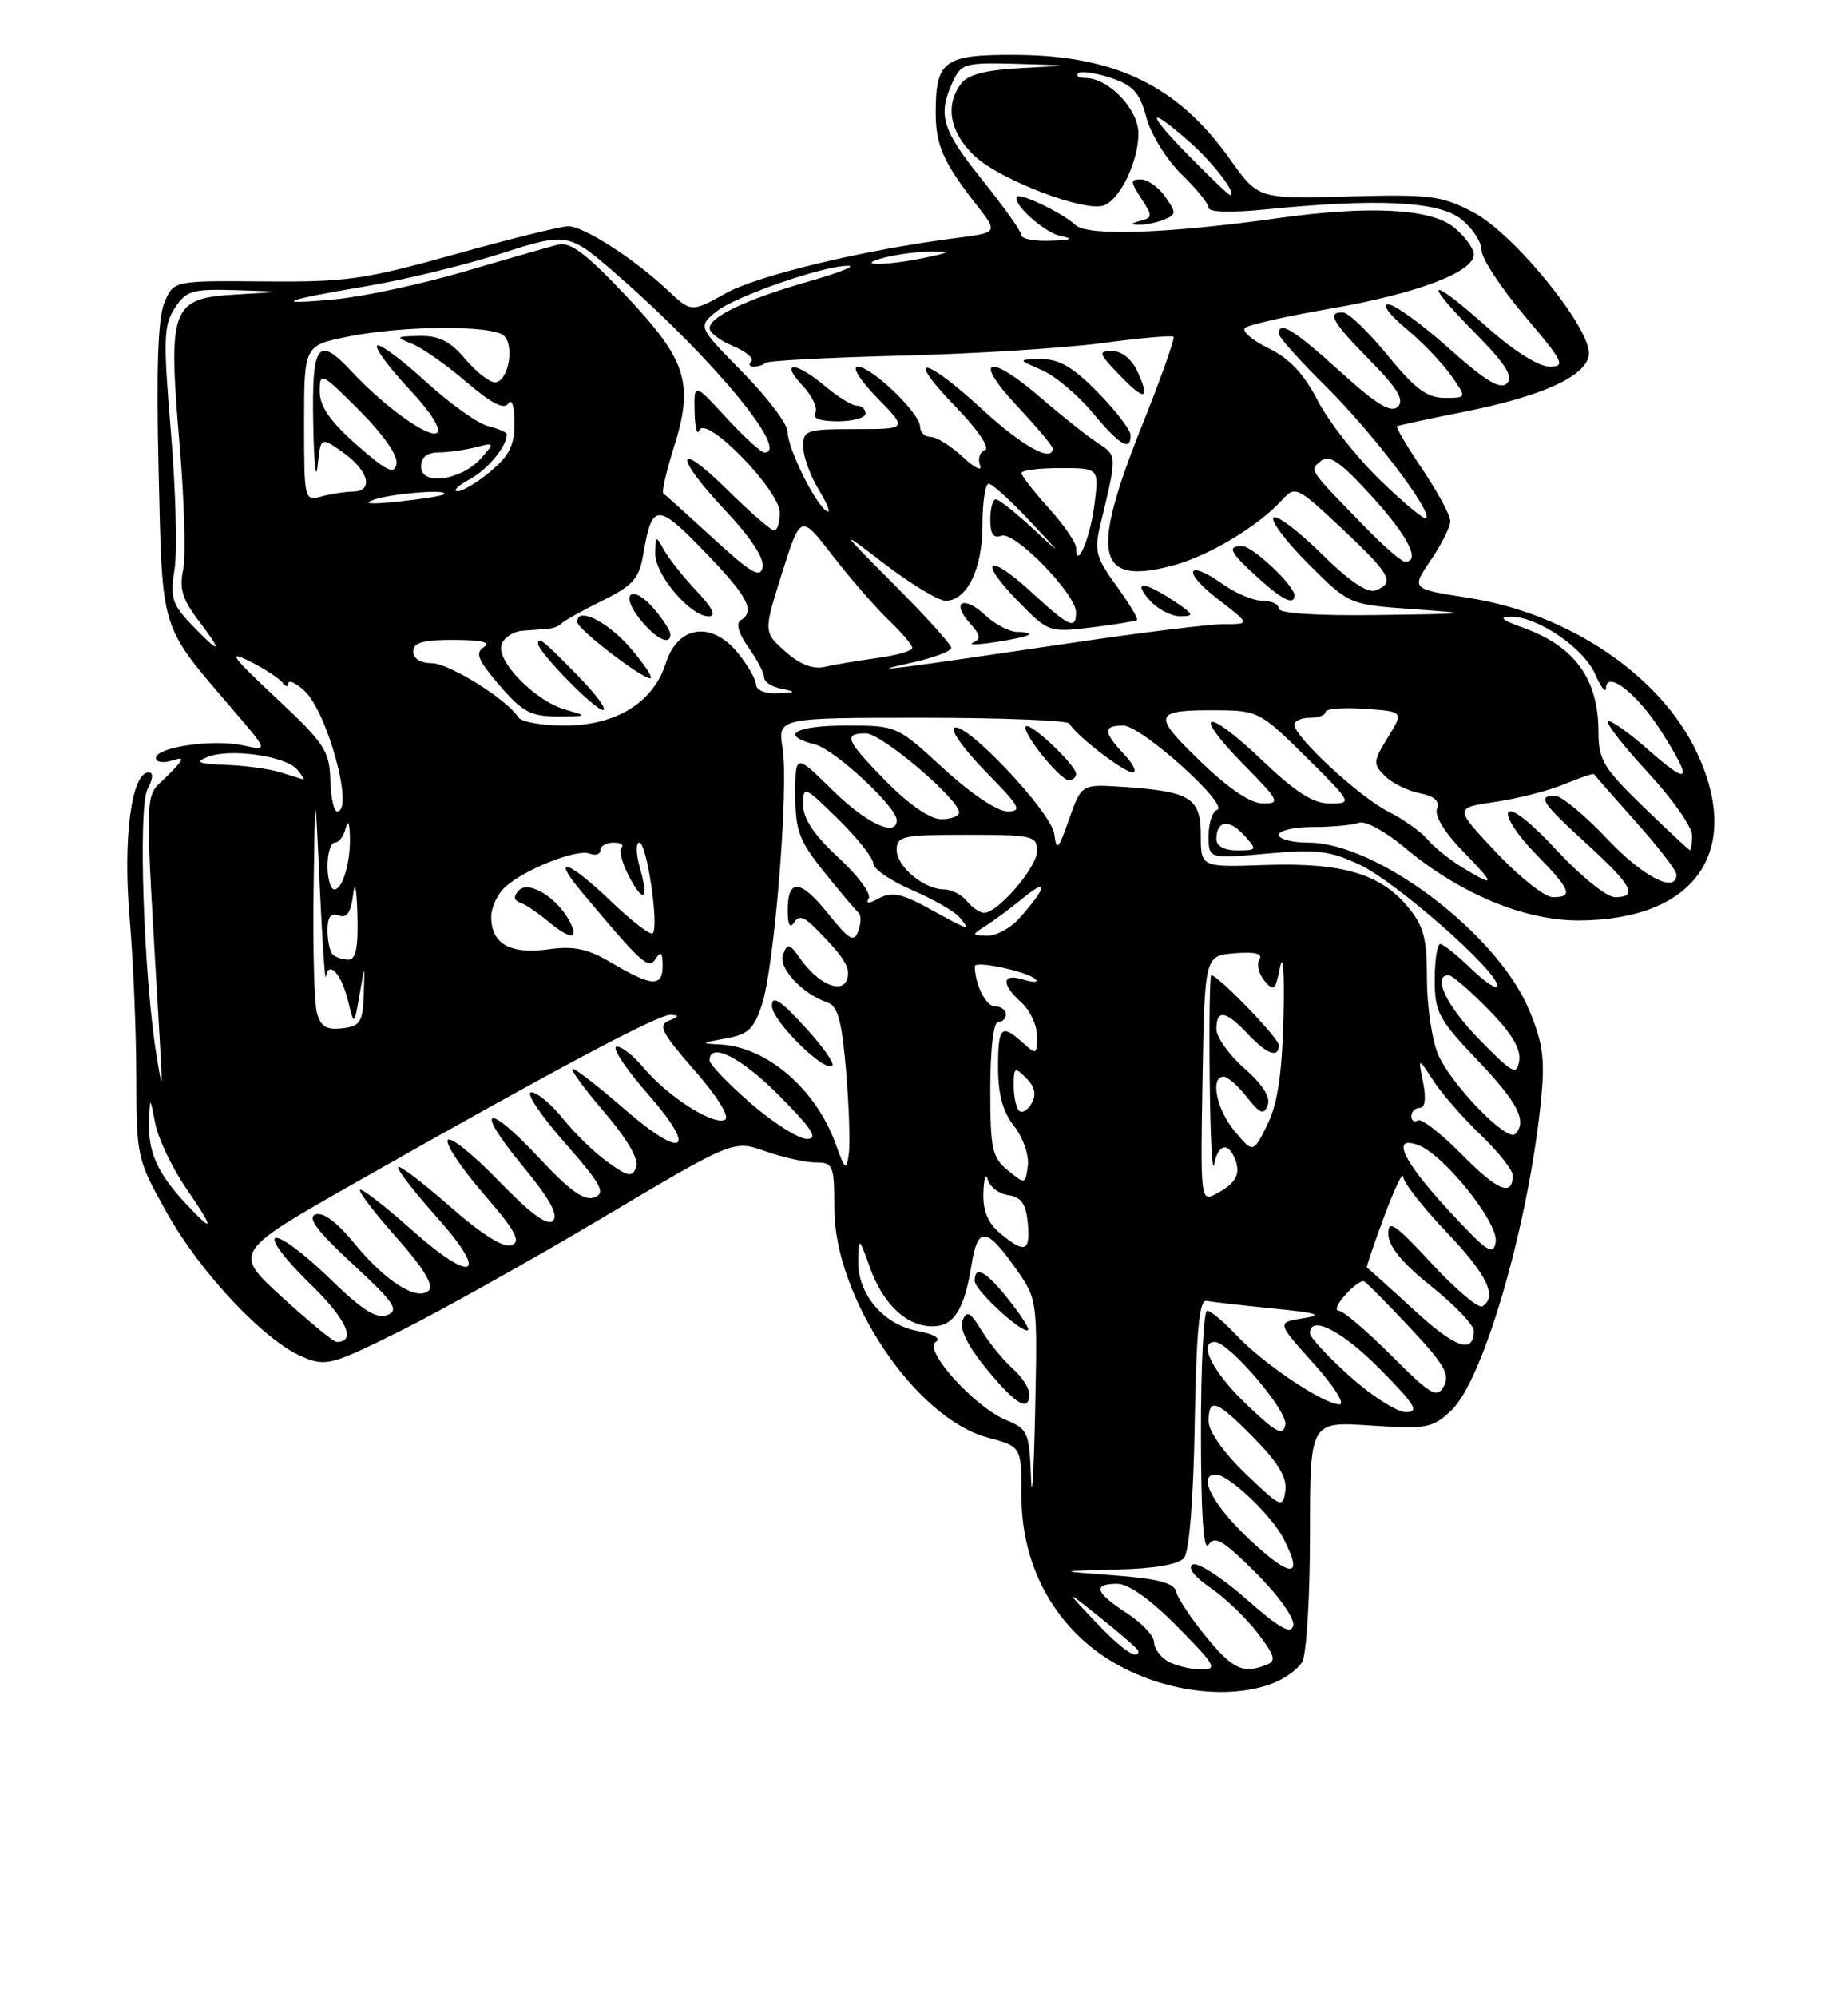 <?xml version="1.0" encoding="UTF-8" standalone="no"?>
<!DOCTYPE svg PUBLIC "-//W3C//DTD SVG 1.1//EN" "http://www.w3.org/Graphics/SVG/1.1/DTD/svg11.dtd" >
<svg xmlns="http://www.w3.org/2000/svg" xmlns:xlink="http://www.w3.org/1999/xlink" version="1.1" viewBox="0 0 237 256">
 <g >
 <path fill="currentColor"
d=" M 162.87 215.89 C 164.62 215.29 166.48 213.97 167.02 212.96 C 167.56 211.95 168.00 204.62 168.00 196.66 C 168.00 182.19 168.00 182.19 175.75 182.71 C 182.95 183.19 183.69 183.06 186.11 180.79 C 190.31 176.87 196.20 156.35 197.68 140.47 C 198.14 135.59 197.82 133.46 196.00 129.21 C 191.82 119.51 176.53 108.00 167.80 108.00 C 165.71 108.00 164.00 107.55 164.00 107.00 C 164.00 106.45 165.99 106.00 168.42 106.00 C 170.85 106.00 173.48 105.75 174.27 105.45 C 175.06 105.15 177.65 106.55 180.10 108.60 C 187.16 114.53 195.46 118.00 202.50 117.98 C 217.37 117.92 223.56 109.15 217.64 96.50 C 213.02 86.62 201.20 78.62 188.27 76.62 C 180.98 75.49 180.98 75.49 183.49 71.80 C 184.87 69.77 186.00 67.51 186.00 66.79 C 186.00 66.07 184.39 63.08 182.42 60.15 C 180.45 57.23 178.98 54.74 179.17 54.63 C 179.35 54.52 183.23 53.68 187.78 52.78 C 197.77 50.79 203.40 48.23 203.77 45.50 C 204.21 42.31 194.25 30.01 189.00 27.24 C 184.88 25.07 183.51 24.90 172.93 25.18 C 161.36 25.50 161.36 25.50 157.78 20.46 C 151.09 11.02 143.09 7.11 130.29 7.04 C 121.03 6.99 120.00 7.74 120.00 14.50 C 120.00 18.58 121.01 20.87 125.15 26.15 C 128.02 29.81 128.02 29.81 122.76 30.49 C 110.86 32.01 97.23 35.28 93.08 37.59 C 88.65 40.05 88.65 40.05 85.58 37.16 C 81.28 33.13 74.85 29.00 72.87 29.00 C 71.95 29.00 65.42 30.62 58.35 32.59 C 46.77 35.83 44.35 36.17 33.88 36.07 C 22.26 35.97 22.26 35.97 21.07 38.82 C 20.25 40.82 20.03 47.31 20.34 60.39 C 20.85 81.34 20.41 79.92 29.95 91.06 C 34.39 96.24 34.39 96.24 31.17 95.54 C 27.35 94.70 20.00 95.76 20.00 97.16 C 20.00 97.69 20.91 97.84 22.03 97.49 C 23.77 96.94 23.67 97.24 21.39 99.52 C 18.44 102.47 18.52 99.45 20.47 133.00 C 20.87 139.86 20.84 140.05 20.05 135.15 C 18.41 124.91 17.70 103.44 18.92 101.15 C 19.63 99.82 19.69 99.00 19.07 99.00 C 16.87 99.00 15.76 107.39 16.61 117.50 C 17.08 123.00 17.47 132.22 17.48 138.00 C 17.50 148.35 17.56 148.60 21.43 155.50 C 25.76 163.22 33.99 171.93 38.86 173.94 C 41.80 175.16 42.57 174.96 51.25 170.64 C 56.34 168.11 68.05 161.56 77.28 156.08 C 94.06 146.11 94.06 146.11 98.16 147.56 C 100.41 148.35 103.32 149.00 104.63 149.00 C 106.85 149.00 107.00 149.36 107.00 154.87 C 107.00 166.26 117.38 181.77 126.67 184.26 C 131.00 185.41 131.00 185.41 131.00 191.74 C 131.00 199.46 134.10 206.28 139.72 210.93 C 146.02 216.15 156.00 218.29 162.87 215.89 Z  M 149.75 212.92 C 148.79 212.36 148.00 211.25 148.00 210.46 C 148.00 209.67 146.43 208.00 144.51 206.76 C 140.45 204.13 140.08 203.00 143.28 203.00 C 144.73 203.00 147.57 205.02 151.00 208.50 C 155.96 213.52 156.22 214.00 153.97 213.97 C 152.61 213.95 150.71 213.48 149.75 212.92 Z  M 154.65 209.75 C 152.73 207.41 151.02 204.82 150.83 204.00 C 150.59 202.90 148.52 202.35 143.00 201.93 C 135.50 201.37 135.50 201.37 143.13 201.18 C 148.03 201.07 151.15 200.53 151.85 199.68 C 152.52 198.88 153.06 192.10 153.22 182.43 C 153.43 170.54 153.81 166.56 154.72 166.74 C 155.39 166.87 159.22 167.31 163.22 167.71 C 168.98 168.28 169.79 168.54 167.12 168.97 C 163.73 169.50 163.73 169.50 168.46 174.75 C 171.07 177.65 172.56 180.00 171.79 180.00 C 169.76 180.00 161.98 174.78 158.56 171.13 C 156.95 169.41 155.26 168.00 154.81 168.00 C 154.37 168.00 154.01 175.09 154.02 183.75 C 154.03 194.17 154.35 198.99 154.99 198.00 C 155.77 196.77 156.87 197.42 161.07 201.61 C 164.00 204.53 166.05 207.42 165.85 208.34 C 165.59 209.56 164.11 208.72 159.77 204.90 C 156.61 202.13 153.54 200.17 152.94 200.54 C 152.28 200.94 153.20 202.13 155.23 203.51 C 157.10 204.78 159.82 207.39 161.29 209.31 C 163.53 212.25 163.70 212.90 162.39 213.40 C 159.38 214.56 158.10 213.96 154.65 209.75 Z  M 140.45 207.83 C 136.50 203.66 136.50 203.66 141.25 207.45 C 143.86 209.53 146.00 211.41 146.00 211.62 C 146.00 212.90 143.89 211.46 140.45 207.83 Z  M 160.22 197.30 C 155.51 192.87 153.50 189.00 155.92 189.00 C 157.57 189.00 163.03 194.16 164.60 197.19 C 167.25 202.32 165.61 202.36 160.22 197.30 Z  M 132.22 189.37 C 132.01 183.59 131.83 183.17 129.01 182.00 C 124.98 180.34 118.37 173.01 119.99 172.01 C 120.73 171.55 119.81 171.00 117.64 170.59 C 113.28 169.77 109.97 165.85 110.07 161.62 C 110.14 158.51 110.14 158.51 111.58 162.50 C 113.26 167.18 116.27 170.00 119.58 170.00 C 122.32 170.00 123.68 167.87 124.60 162.09 C 125.39 157.15 126.51 157.25 130.28 162.60 C 133.05 166.53 133.06 166.58 132.75 181.02 C 132.58 188.98 132.34 192.74 132.22 189.37 Z  M 132.00 178.65 C 132.00 177.92 131.04 176.45 129.86 175.40 C 128.68 174.36 126.90 172.18 125.90 170.56 C 124.41 168.13 123.97 167.90 123.45 169.27 C 123.03 170.35 124.11 172.52 126.53 175.47 C 130.31 180.08 132.00 181.07 132.00 178.65 Z  M 129.35 166.57 C 126.42 162.90 125.00 162.12 125.00 164.18 C 125.00 165.37 131.21 171.08 131.85 170.47 C 132.04 170.29 130.91 168.53 129.35 166.57 Z  M 159.75 188.90 C 156.94 186.21 155.00 183.46 155.00 182.17 C 155.00 179.05 156.04 179.44 160.88 184.38 C 163.96 187.52 165.08 189.41 164.84 191.10 C 164.52 193.34 164.27 193.24 159.75 188.90 Z  M 159.74 179.89 C 155.52 175.84 153.60 172.00 155.79 172.00 C 157.61 172.00 165.17 180.86 164.84 182.60 C 164.55 184.12 163.67 183.65 159.74 179.89 Z  M 173.11 176.41 C 170.30 173.88 168.00 171.41 168.00 170.91 C 168.00 168.46 172.12 170.56 177.00 175.50 C 181.49 180.04 182.06 181.00 180.32 181.00 C 179.16 181.00 175.92 178.93 173.11 176.41 Z  M 178.43 173.73 C 175.28 170.58 172.24 168.00 171.69 168.00 C 171.14 168.00 171.51 167.09 172.52 165.98 C 173.53 164.86 174.61 164.07 174.93 164.23 C 175.25 164.38 177.91 167.06 180.84 170.19 C 185.20 174.84 185.99 176.20 185.17 177.67 C 184.27 179.27 183.53 178.83 178.43 173.73 Z  M 181.25 167.82 C 178.09 164.91 175.41 162.51 175.30 162.48 C 175.19 162.45 176.18 159.52 177.50 155.96 C 178.82 152.41 179.92 150.10 179.95 150.82 C 179.98 151.55 182.47 154.74 185.50 157.91 C 190.73 163.40 192.09 166.21 190.10 167.44 C 189.61 167.74 186.69 165.27 183.60 161.94 C 178.88 156.84 178.01 156.25 178.05 158.19 C 178.08 159.76 179.85 161.91 183.55 164.86 C 186.55 167.26 189.00 169.82 189.00 170.55 C 189.00 173.63 186.66 172.80 181.25 167.82 Z  M 36.17 166.25 C 29.88 160.50 29.88 160.50 45.69 151.52 C 71.23 137.03 84.40 130.02 86.00 130.08 C 87.15 130.13 87.10 130.30 85.79 130.82 C 84.35 131.39 84.86 132.39 89.06 137.18 C 91.95 140.48 93.61 143.13 93.00 143.50 C 91.61 144.36 85.69 140.61 82.54 136.86 C 81.14 135.20 79.56 133.99 79.03 134.17 C 78.50 134.35 80.31 137.06 83.05 140.18 C 89.57 147.60 87.71 148.78 80.02 142.10 C 76.79 139.29 73.84 137.00 73.46 137.00 C 73.07 137.00 74.88 139.49 77.48 142.52 C 80.44 145.99 81.97 148.62 81.60 149.59 C 81.09 150.93 80.58 150.84 77.98 148.98 C 76.31 147.80 73.72 145.29 72.22 143.41 C 70.73 141.54 68.88 140.00 68.13 140.00 C 67.37 140.00 69.28 142.88 72.37 146.40 C 77.12 151.80 77.72 152.90 76.24 153.47 C 74.96 153.97 73.12 152.67 69.22 148.50 C 62.31 141.10 60.72 141.81 67.04 149.46 C 70.45 153.58 71.65 155.75 70.93 156.46 C 70.22 157.18 68.05 155.59 63.95 151.35 C 60.67 147.96 57.74 145.61 57.42 146.12 C 57.11 146.64 59.18 149.74 62.02 153.02 C 66.12 157.75 66.86 159.12 65.61 159.60 C 64.58 159.99 61.78 158.22 57.52 154.48 C 53.93 151.33 51.02 149.15 51.04 149.63 C 51.07 150.11 53.30 152.97 56.00 155.99 C 62.82 163.60 60.75 164.71 52.85 157.68 C 49.40 154.61 46.39 152.28 46.17 152.50 C 45.94 152.72 48.06 155.49 50.88 158.65 C 54.22 162.41 55.66 164.74 55.02 165.38 C 53.55 166.85 49.48 164.29 45.44 159.36 C 43.20 156.63 41.40 155.29 40.45 155.66 C 39.38 156.07 40.71 157.84 45.24 162.02 C 50.57 166.96 51.23 167.93 49.67 168.55 C 48.28 169.10 46.46 167.94 42.17 163.76 C 39.05 160.72 35.97 158.43 35.33 158.67 C 34.68 158.92 36.62 161.50 39.69 164.47 C 44.44 169.07 45.79 172.00 43.17 172.00 C 42.78 172.00 39.63 169.41 36.17 166.25 Z  M 185.75 155.11 C 179.86 148.73 178.34 145.44 181.91 146.78 C 185.19 148.01 192.18 156.74 191.82 159.15 C 191.54 161.04 190.75 160.51 185.75 155.11 Z  M 128.25 158.06 C 126.68 156.74 126.03 155.18 126.12 152.84 C 126.18 151.00 126.43 150.26 126.68 151.19 C 126.92 152.12 128.11 153.02 129.31 153.19 C 130.97 153.42 131.58 154.29 131.81 156.75 C 132.17 160.45 131.44 160.72 128.25 158.06 Z  M 23.81 154.25 C 20.21 150.40 18.98 147.66 19.11 143.82 C 19.23 140.50 19.23 140.50 19.92 144.04 C 20.31 145.99 22.08 149.70 23.86 152.29 C 27.54 157.64 27.52 158.23 23.81 154.25 Z  M 154.22 138.30 C 154.50 122.50 154.50 122.50 158.35 122.18 C 160.98 121.97 161.98 122.22 161.51 122.98 C 161.14 123.59 161.43 124.82 162.16 125.71 C 163.35 127.14 163.58 126.93 164.18 123.91 C 164.56 122.04 164.75 125.00 164.60 130.50 C 164.41 137.72 163.84 141.52 162.53 144.16 C 160.72 147.82 160.72 147.82 158.36 145.01 C 156.02 142.23 155.15 138.00 156.93 138.00 C 157.44 138.00 158.78 139.18 159.91 140.62 C 161.60 142.76 162.08 142.95 162.58 141.66 C 162.97 140.64 161.93 139.00 159.59 136.94 C 157.61 135.21 156.00 132.94 156.00 131.90 C 156.00 129.33 157.19 129.51 160.00 132.50 C 162.48 135.14 164.00 135.69 164.00 133.96 C 164.00 133.05 156.22 125.00 155.34 125.00 C 155.15 125.00 155.06 130.96 155.14 138.25 C 155.21 145.54 155.47 150.49 155.71 149.25 C 156.21 146.63 157.52 146.31 158.40 148.59 C 159.14 150.53 158.51 151.66 155.92 153.04 C 153.99 154.07 153.95 153.75 154.22 138.30 Z  M 187.50 148.00 C 184.84 145.30 182.29 143.32 181.83 143.60 C 181.37 143.89 181.00 143.64 181.00 143.06 C 181.00 142.48 181.49 142.00 182.08 142.00 C 182.76 142.00 182.92 140.81 182.51 138.75 C 181.86 135.50 181.86 135.50 183.81 138.50 C 184.88 140.15 187.62 143.28 189.88 145.45 C 192.15 147.63 194.00 149.96 194.00 150.64 C 194.00 153.43 192.08 152.65 187.50 148.00 Z  M 129.25 150.01 C 127.23 148.37 127.00 147.29 127.00 139.59 C 127.00 134.53 127.41 131.00 128.00 131.00 C 128.55 131.00 129.00 130.55 129.00 130.00 C 129.00 129.45 128.38 129.00 127.62 129.00 C 126.45 129.00 125.06 126.25 125.01 123.86 C 125.00 123.06 131.90 124.55 132.83 125.54 C 133.20 125.93 132.49 125.94 131.25 125.56 C 128.46 124.70 128.34 126.10 131.00 128.50 C 132.10 129.50 133.00 131.43 133.00 132.81 C 133.00 135.17 132.90 135.22 131.17 133.65 C 128.41 131.16 128.00 131.57 128.00 136.87 C 128.00 140.27 128.62 142.52 130.07 144.36 C 131.22 145.83 131.99 148.06 131.82 149.42 C 131.50 151.81 131.47 151.82 129.25 150.01 Z  M 107.19 146.67 C 104.65 139.58 98.33 134.15 92.30 133.87 C 89.80 133.75 89.88 133.67 93.00 133.12 C 95.95 132.60 96.69 131.91 97.72 128.75 C 99.32 123.86 101.17 100.91 100.37 95.90 C 99.74 92.00 99.74 92.00 118.29 92.00 C 128.49 92.00 136.98 92.34 137.17 92.75 C 137.76 94.08 144.12 99.00 145.25 99.00 C 145.85 99.00 145.37 97.96 144.17 96.69 C 141.46 93.80 141.44 93.00 144.06 93.00 C 146.37 93.00 157.77 103.24 156.08 103.81 C 155.49 104.00 155.00 105.50 155.00 107.13 C 155.00 110.08 155.00 110.08 162.45 109.41 C 168.84 108.83 170.54 109.03 174.39 110.84 C 179.04 113.03 192.00 124.41 192.00 126.31 C 192.00 126.91 190.52 125.95 188.70 124.20 C 186.89 122.44 185.09 121.00 184.70 121.00 C 184.32 121.00 184.00 123.06 184.00 125.57 C 184.00 129.75 184.48 130.65 189.50 135.91 C 194.68 141.35 195.91 143.76 194.31 145.35 C 193.26 146.41 186.03 138.93 184.42 135.13 C 183.64 133.27 183.00 128.92 183.00 125.45 C 183.00 120.17 182.59 118.67 180.47 116.14 C 176.95 111.96 172.02 110.54 162.25 110.87 C 154.00 111.16 154.00 111.16 154.00 107.05 C 154.00 102.27 152.68 101.44 144.07 100.86 C 138.69 100.50 138.69 100.50 137.11 105.00 C 135.73 108.92 135.49 109.17 135.21 106.92 C 134.87 104.08 123.54 92.13 122.34 93.33 C 121.94 93.72 123.83 96.29 126.52 99.02 C 130.79 103.36 131.14 104.00 129.20 104.00 C 127.90 104.00 124.50 101.72 121.00 98.50 C 115.03 93.01 115.01 93.00 108.51 93.00 C 101.93 93.00 99.88 94.25 104.53 95.42 C 107.03 96.05 115.00 103.43 115.00 105.12 C 115.00 107.37 111.13 105.56 106.78 101.29 C 102.00 96.58 102.00 96.58 102.00 101.87 C 102.00 106.49 102.48 107.76 105.75 111.83 C 107.81 114.40 109.78 116.72 110.11 117.00 C 110.45 117.28 110.44 118.31 110.08 119.31 C 109.53 120.85 108.95 120.52 106.15 117.04 C 102.61 112.63 100.99 112.56 101.02 116.81 C 101.03 118.53 101.32 119.05 101.83 118.25 C 102.43 117.30 103.09 117.47 104.56 118.95 C 108.34 122.75 109.17 124.12 108.60 125.59 C 107.89 127.45 104.85 126.05 102.59 122.82 C 101.25 120.91 101.00 120.85 100.43 122.33 C 99.77 124.05 102.86 127.38 106.16 128.51 C 107.45 128.95 107.98 130.93 108.51 137.31 C 108.89 141.84 109.04 146.63 108.85 147.95 C 108.54 150.09 108.36 149.95 107.19 146.67 Z  M 103.15 131.54 C 100.03 128.16 99.00 127.51 99.00 128.92 C 99.00 130.85 105.78 137.55 106.75 136.58 C 107.05 136.28 105.43 134.02 103.15 131.54 Z  M 138.00 99.19 C 138.00 98.08 132.13 92.53 131.56 93.10 C 130.93 93.74 135.93 100.00 137.07 100.00 C 137.58 100.00 138.00 99.63 138.00 99.19 Z  M 96.25 141.39 C 93.36 138.87 91.00 136.41 91.00 135.91 C 91.00 133.46 95.12 135.56 100.00 140.50 C 104.21 144.76 104.99 145.99 103.47 145.98 C 102.38 145.96 99.14 143.90 96.25 141.39 Z  M 130.69 142.36 C 130.31 141.98 130.00 140.52 130.00 139.12 C 130.00 136.78 130.13 136.70 131.61 138.18 C 132.72 139.29 132.94 140.29 132.30 141.42 C 131.80 142.32 131.08 142.74 130.69 142.36 Z  M 189.75 133.27 C 185.51 128.95 183.62 125.00 185.79 125.00 C 186.23 125.00 188.52 126.97 190.88 129.38 C 193.82 132.37 195.07 134.44 194.84 135.93 C 194.53 137.89 194.03 137.63 189.75 133.27 Z  M 40.64 129.80 C 40.30 128.54 40.11 121.42 40.22 114.00 C 40.41 100.50 40.41 100.50 41.00 113.50 C 41.33 120.65 41.68 125.91 41.80 125.19 C 42.13 123.02 43.79 124.81 44.63 128.26 C 45.42 131.50 45.42 131.50 46.11 127.50 C 46.79 123.50 46.79 123.50 46.65 127.50 C 46.52 131.03 46.19 131.54 43.88 131.80 C 41.86 132.04 41.12 131.58 40.64 129.80 Z  M 78.52 123.46 C 75.37 121.59 73.66 121.22 70.29 121.68 C 65.43 122.35 63.00 120.97 63.00 117.53 C 63.00 116.31 63.80 114.58 64.79 113.69 C 67.31 111.41 73.97 108.77 75.62 109.41 C 76.38 109.70 77.00 109.50 77.00 108.97 C 77.00 108.44 77.75 108.00 78.67 108.00 C 79.58 108.00 80.05 108.28 79.71 108.63 C 79.36 108.97 79.77 110.59 80.61 112.22 C 82.53 115.92 83.26 115.39 82.05 111.18 C 81.55 109.43 81.53 108.00 82.00 108.00 C 82.95 108.00 84.55 118.79 83.71 119.62 C 83.42 119.91 81.04 118.09 78.41 115.57 C 72.90 110.29 70.56 109.49 74.54 114.25 C 82.35 123.58 83.18 124.33 84.08 122.90 C 84.75 121.85 84.97 122.06 84.98 123.75 C 85.00 126.54 83.62 126.47 78.52 123.46 Z  M 73.03 118.05 C 71.38 114.98 67.78 112.81 66.54 114.13 C 65.81 114.91 65.87 115.39 66.74 115.70 C 67.42 115.95 68.99 117.01 70.24 118.05 C 73.18 120.50 74.34 120.50 73.03 118.05 Z  M 42.67 122.33 C 42.30 121.97 42.00 120.57 42.00 119.23 C 42.00 117.51 42.43 116.95 43.44 117.34 C 44.47 117.73 45.00 116.98 45.28 114.70 C 45.52 112.80 45.74 113.83 45.84 117.25 C 45.96 121.46 45.64 123.00 44.67 123.00 C 43.93 123.00 43.03 122.70 42.67 122.33 Z  M 126.38 118.69 C 127.42 118.04 129.65 116.38 131.34 115.00 C 134.53 112.40 134.18 113.85 130.68 117.75 C 129.56 118.99 127.72 119.97 126.58 119.94 C 124.58 119.88 124.57 119.84 126.38 118.69 Z  M 119.14 116.45 C 115.68 114.54 114.36 114.27 112.77 115.12 C 111.40 115.86 110.97 115.86 111.41 115.15 C 111.77 114.57 110.02 112.22 107.53 109.92 C 104.41 107.04 103.00 104.94 103.00 103.16 C 103.00 100.66 103.14 100.72 107.50 105.00 C 109.97 107.43 112.00 109.99 112.00 110.68 C 112.00 111.38 114.24 112.91 116.97 114.08 C 119.70 115.26 122.46 116.84 123.09 117.61 C 124.57 119.39 124.37 119.33 119.14 116.45 Z  M 124.00 115.50 C 123.32 114.67 122.01 114.00 121.10 114.00 C 118.51 114.00 115.00 111.09 115.00 108.94 C 115.00 107.16 115.75 107.00 124.00 107.00 C 132.44 107.00 133.00 107.13 133.00 109.08 C 133.00 111.16 127.99 117.00 126.20 117.00 C 125.67 117.00 124.68 116.33 124.00 115.50 Z  M 191.90 109.27 C 186.50 103.55 186.50 103.55 191.77 102.78 C 194.67 102.36 198.67 101.33 200.67 100.49 C 202.67 99.66 204.37 99.09 204.44 99.24 C 204.52 99.38 206.92 102.12 209.79 105.33 C 212.65 108.54 215.00 111.57 215.00 112.08 C 215.00 114.60 210.73 112.41 206.09 107.50 C 203.23 104.47 200.24 102.00 199.44 102.00 C 197.12 102.00 197.69 102.86 203.50 108.17 C 209.36 113.53 210.14 115.00 207.11 115.00 C 206.07 115.00 202.72 112.30 199.66 109.00 C 196.35 105.42 193.84 103.45 193.44 104.10 C 193.07 104.70 194.62 107.07 196.88 109.38 C 201.47 114.06 201.85 115.00 199.15 115.00 C 198.12 115.00 194.86 112.42 191.90 109.27 Z  M 42.00 111.00 C 42.00 109.35 42.42 108.00 42.93 108.00 C 43.44 108.00 44.06 107.21 44.31 106.25 C 44.62 105.07 44.80 105.32 44.87 107.00 C 45.01 110.35 43.97 114.00 42.88 114.00 C 42.40 114.00 42.00 112.65 42.00 111.00 Z  M 187.50 111.16 C 185.85 110.15 183.86 108.54 183.07 107.59 C 182.28 106.63 180.01 105.02 178.02 104.01 C 174.27 102.10 166.00 94.44 166.00 92.88 C 166.00 92.40 166.90 92.00 168.00 92.00 C 169.10 92.00 170.00 91.66 170.00 91.25 C 170.00 90.84 172.26 90.66 175.02 90.85 C 180.04 91.20 180.04 91.20 178.00 94.50 C 176.10 97.57 176.07 97.93 177.60 99.45 C 178.50 100.36 180.50 101.35 182.05 101.66 C 183.98 102.05 184.68 102.68 184.29 103.68 C 183.96 104.55 185.29 106.74 187.57 109.07 C 191.86 113.47 191.85 113.82 187.50 111.16 Z  M 156.00 107.56 C 156.00 105.17 157.62 104.93 159.52 107.02 C 161.26 108.94 161.24 109.00 158.65 109.00 C 157.01 109.00 156.00 108.45 156.00 107.56 Z  M 210.75 103.40 C 205.65 98.46 205.00 97.38 205.00 93.87 C 205.00 87.01 201.96 82.82 195.26 80.43 C 192.63 79.49 192.16 79.07 193.69 79.04 C 197.12 78.98 203.10 83.03 204.58 86.42 C 205.32 88.11 205.94 88.92 205.96 88.21 C 206.03 85.82 209.99 88.91 213.07 93.77 C 217.17 100.24 216.74 100.82 211.35 96.07 C 208.79 93.82 206.47 92.19 206.21 92.46 C 205.94 92.72 208.26 95.68 211.36 99.03 C 214.46 102.37 217.00 105.99 217.00 107.06 C 217.00 108.13 216.89 108.99 216.75 108.98 C 216.61 108.97 213.91 106.46 210.75 103.40 Z  M 113.71 100.22 C 108.46 94.88 108.08 94.00 111.04 94.00 C 113.05 94.00 123.00 102.44 123.00 104.14 C 123.00 104.61 121.97 105.00 120.71 105.00 C 119.30 105.00 116.61 103.16 113.71 100.22 Z  M 42.36 99.93 C 42.26 96.24 41.61 95.26 35.38 89.43 C 29.74 84.16 29.13 83.32 32.00 84.75 C 33.92 85.71 35.83 86.95 36.23 87.50 C 36.64 88.05 36.98 88.09 36.98 87.60 C 36.99 87.10 37.90 87.51 39.01 88.51 C 41.98 91.20 45.47 104.00 43.23 104.00 C 42.81 104.00 42.42 102.17 42.36 99.93 Z  M 153.89 97.53 C 147.66 91.50 147.86 90.98 156.33 91.04 C 161.29 91.07 161.75 91.32 167.50 97.03 C 173.42 102.90 173.46 102.98 170.59 102.99 C 168.42 103.00 166.19 101.58 161.79 97.38 C 154.61 90.53 152.68 91.07 159.52 98.02 C 164.07 102.64 164.25 103.00 161.96 102.98 C 160.35 102.97 157.56 101.08 153.89 97.53 Z  M 36.00 99.00 C 34.62 98.56 31.48 98.13 29.00 98.04 C 25.42 97.91 24.93 97.70 26.63 97.02 C 29.43 95.88 36.67 96.90 38.11 98.63 C 38.73 99.38 39.08 99.96 38.87 99.90 C 38.67 99.85 37.38 99.44 36.00 99.00 Z  M 66.46 91.93 C 65.06 89.66 57.58 85.00 55.35 85.00 C 53.93 85.00 53.00 84.41 53.00 83.50 C 53.00 82.36 54.24 82.00 58.25 82.02 C 61.79 82.03 63.03 82.33 62.06 82.94 C 60.90 83.68 61.27 84.59 64.06 87.84 C 67.01 91.26 68.07 91.83 71.50 91.83 C 75.44 91.82 75.46 91.81 72.46 90.94 C 68.55 89.80 63.54 84.63 64.34 82.56 C 64.67 81.70 65.85 80.93 66.97 80.85 C 68.09 80.77 69.56 80.66 70.25 80.60 C 70.94 80.55 71.72 80.24 72.00 79.92 C 72.28 79.60 74.61 78.30 77.19 77.02 C 81.18 75.05 81.96 74.17 82.49 71.08 C 83.61 64.45 84.26 64.41 90.33 70.68 C 95.94 76.48 96.91 78.32 94.98 79.51 C 94.35 79.90 94.74 81.23 95.98 82.97 C 97.09 84.53 98.00 86.27 98.00 86.83 C 98.00 87.40 99.01 88.06 100.25 88.29 C 102.18 88.67 102.11 88.75 99.75 88.86 C 98.16 88.94 96.98 88.47 96.96 87.75 C 96.94 87.06 95.89 85.23 94.61 83.67 C 91.25 79.56 86.92 80.18 85.39 85.00 C 83.78 90.06 79.00 93.00 72.41 93.00 C 69.50 93.00 66.82 92.52 66.46 91.93 Z  M 74.00 86.50 C 69.62 82.03 69.00 81.54 69.00 82.50 C 69.00 83.55 76.29 91.00 77.32 91.00 C 77.93 91.00 76.43 88.97 74.00 86.50 Z  M 80.87 83.08 C 77.89 79.62 73.93 77.69 74.04 79.75 C 74.09 80.65 82.14 86.86 83.37 86.94 C 83.84 86.97 82.72 85.24 80.87 83.08 Z  M 85.97 81.25 C 85.95 80.84 85.06 79.45 83.98 78.16 C 81.22 74.84 79.34 75.89 82.00 79.27 C 84.04 81.87 86.04 82.86 85.97 81.25 Z  M 89.33 75.75 C 87.64 73.96 85.77 71.60 85.16 70.50 C 84.11 68.60 84.06 68.62 84.03 70.95 C 84.00 73.67 88.54 79.00 90.88 79.00 C 91.91 79.00 91.41 77.96 89.33 75.75 Z  M 100.71 83.50 C 97.91 81.02 97.91 81.02 100.29 73.46 C 102.68 65.90 102.68 65.90 106.77 71.20 C 109.02 74.11 112.24 77.82 113.93 79.44 C 115.62 81.05 117.00 82.68 117.00 83.05 C 117.00 83.42 114.98 84.01 112.50 84.34 C 110.03 84.68 106.99 85.19 105.75 85.48 C 104.25 85.82 102.57 85.17 100.71 83.50 Z  M 117.25 84.86 C 119.86 84.27 122.00 83.45 122.00 83.04 C 122.00 82.62 118.74 79.01 114.75 75.01 C 107.50 67.73 107.50 67.73 113.56 72.37 C 116.90 74.91 120.36 77.00 121.26 77.00 C 124.02 77.00 126.00 72.94 126.00 67.28 C 126.00 64.37 126.36 62.00 126.79 62.00 C 127.23 62.00 129.59 64.14 132.04 66.75 C 136.29 71.28 136.31 71.32 132.46 67.75 C 130.23 65.69 128.10 64.00 127.71 64.00 C 127.32 64.00 127.00 65.17 127.00 66.61 C 127.00 68.45 127.42 69.05 128.43 68.67 C 130.09 68.03 138.00 76.14 138.00 78.48 C 138.00 80.77 137.14 80.38 132.29 75.91 C 126.68 70.75 125.30 71.67 130.56 77.06 C 134.44 81.04 134.55 81.08 139.99 80.42 C 143.02 80.05 145.65 79.62 145.82 79.47 C 146.00 79.31 144.81 77.34 143.18 75.09 C 140.54 71.45 140.31 70.57 141.12 67.25 C 143.29 58.27 143.30 58.43 140.73 56.74 C 139.38 55.86 136.17 53.31 133.58 51.07 C 126.82 45.22 124.63 45.83 130.36 51.96 C 132.91 54.68 135.00 57.16 135.00 57.46 C 135.00 59.35 131.15 57.23 126.00 52.50 C 118.46 45.56 115.92 45.29 122.54 52.12 C 125.44 55.12 127.00 57.43 126.31 57.69 C 125.65 57.93 125.37 58.81 125.69 59.64 C 126.01 60.48 125.02 60.00 123.49 58.58 C 121.96 57.16 120.10 56.00 119.35 56.00 C 118.61 56.00 118.00 55.41 118.00 54.70 C 118.00 52.97 111.79 47.00 110.00 47.00 C 109.21 47.00 110.30 48.75 112.50 51.00 C 116.41 55.00 116.41 55.00 109.70 55.00 C 103.42 55.00 103.00 55.14 103.00 57.25 C 103.01 58.49 103.92 61.00 105.04 62.83 C 106.15 64.66 106.60 65.87 106.02 65.51 C 104.53 64.59 101.00 57.42 101.00 55.32 C 101.00 54.35 98.41 50.93 95.25 47.72 C 89.50 41.87 89.50 41.87 91.85 39.95 C 94.26 37.97 105.91 33.94 108.86 34.07 C 109.76 34.11 107.42 35.02 103.66 36.09 C 95.80 38.33 91.00 40.60 91.00 42.07 C 91.00 42.64 92.36 43.67 94.02 44.36 C 95.68 45.06 96.73 45.94 96.35 46.32 C 95.97 46.69 96.12 47.00 96.67 47.00 C 97.22 47.00 97.89 46.78 98.16 46.51 C 98.43 46.24 106.27 45.82 115.58 45.59 C 124.88 45.35 136.47 44.63 141.31 43.98 C 146.16 43.33 150.30 42.96 150.50 43.17 C 150.70 43.37 148.89 48.48 146.47 54.52 C 139.81 71.16 140.61 75.02 150.21 72.54 C 154.91 71.33 161.35 67.49 164.49 64.01 C 166.09 62.25 166.40 62.40 172.08 67.73 C 178.36 73.63 178.94 74.70 176.42 75.67 C 175.37 76.07 173.04 74.50 169.45 70.95 C 166.48 68.02 163.72 65.94 163.32 66.34 C 162.92 66.74 164.94 69.42 167.81 72.29 C 173.02 77.50 173.02 77.50 181.26 78.08 C 188.96 78.62 188.67 78.67 176.75 78.83 C 168.80 78.94 164.00 78.62 164.00 78.00 C 164.00 77.45 163.06 77.00 161.90 77.00 C 160.75 77.00 158.50 76.06 156.89 74.92 C 152.19 71.57 151.53 73.21 156.15 76.76 C 160.36 80.00 160.36 80.00 156.93 80.00 C 155.04 80.01 146.07 81.11 137.00 82.47 C 127.92 83.82 118.70 85.15 116.50 85.43 C 113.01 85.87 113.11 85.79 117.25 84.86 Z  M 131.92 81.37 C 132.15 81.17 131.50 81.00 130.48 81.00 C 129.46 81.00 127.59 80.02 126.32 78.83 C 123.57 76.25 121.92 77.15 124.40 79.89 C 125.74 81.37 125.83 81.92 124.81 82.36 C 124.09 82.68 125.30 82.66 127.50 82.33 C 129.70 82.00 131.69 81.57 131.92 81.37 Z  M 150.50 77.00 C 146.64 74.44 145.19 74.44 147.50 77.00 C 148.50 78.10 150.25 79.00 151.40 78.99 C 153.23 78.99 153.11 78.73 150.50 77.00 Z  M 166.00 76.30 C 166.00 75.04 160.65 70.00 159.31 70.00 C 157.33 70.00 157.69 70.75 161.25 73.98 C 164.46 76.91 166.00 77.66 166.00 76.30 Z  M 145.00 55.79 C 145.00 55.12 143.11 52.65 140.79 50.29 C 137.62 47.06 135.83 46.01 133.54 46.04 C 130.50 46.08 130.50 46.08 133.60 47.43 C 135.31 48.17 138.23 50.62 140.10 52.87 C 143.59 57.07 145.00 57.91 145.00 55.79 Z  M 111.00 53.00 C 111.00 52.45 110.50 52.00 109.89 52.00 C 109.29 52.00 107.45 50.88 105.82 49.50 C 102.01 46.30 99.94 46.25 102.93 49.43 C 104.18 50.76 104.91 52.34 104.55 52.93 C 104.12 53.61 105.16 54.00 107.44 54.00 C 109.40 54.00 111.00 53.55 111.00 53.00 Z  M 145.88 47.63 C 145.16 46.05 143.87 45.00 142.65 45.00 C 140.80 45.00 140.88 45.26 143.49 47.99 C 146.81 51.46 147.57 51.34 145.88 47.63 Z  M 24.55 80.05 C 22.07 77.46 21.81 76.61 22.38 72.99 C 22.75 70.73 22.54 62.82 21.92 55.42 C 20.92 43.46 20.98 41.68 22.42 39.48 C 23.89 37.24 24.64 37.02 30.27 37.19 C 36.50 37.39 36.50 37.39 30.35 37.74 C 21.95 38.22 21.53 39.29 23.02 56.85 C 23.64 64.12 23.85 71.41 23.48 73.07 C 22.97 75.43 23.40 76.83 25.46 79.54 C 28.69 83.78 28.32 83.99 24.55 80.05 Z  M 91.48 69.01 C 88.19 66.00 85.31 63.40 85.07 63.25 C 84.84 63.10 85.44 60.45 86.41 57.37 C 89.02 49.10 88.10 46.20 80.25 37.88 C 75.16 32.48 73.13 30.96 71.55 31.36 C 70.42 31.65 65.00 33.20 59.50 34.82 C 54.00 36.43 46.58 38.03 43.00 38.36 C 34.63 39.15 36.24 38.48 47.07 36.67 C 51.79 35.88 59.53 34.00 64.27 32.49 C 72.90 29.74 72.90 29.74 79.57 35.60 C 91.64 46.19 101.37 58.00 98.03 58.00 C 97.61 58.00 95.40 55.99 93.13 53.52 C 89.00 49.04 89.00 49.04 89.08 52.77 C 89.12 54.82 89.40 55.89 89.69 55.15 C 90.51 53.11 100.00 62.84 100.00 65.71 C 100.00 66.97 99.68 68.00 99.28 68.00 C 98.89 68.00 96.19 65.65 93.28 62.78 C 86.52 56.11 86.36 58.38 93.09 65.50 C 96.24 68.84 98.03 71.56 97.81 72.69 C 97.52 74.16 96.33 73.47 91.48 69.01 Z  M 175.26 67.75 C 167.66 59.95 167.91 60.32 169.41 59.08 C 170.47 58.20 171.86 59.16 175.88 63.56 C 180.55 68.67 182.26 72.00 180.20 72.00 C 179.76 72.00 177.54 70.09 175.26 67.75 Z  M 138.00 70.20 C 138.00 69.54 136.43 67.26 134.50 65.13 C 132.57 63.00 131.00 60.97 131.00 60.63 C 131.00 60.28 133.24 60.00 135.98 60.00 C 140.96 60.00 140.96 60.00 140.35 64.75 C 139.80 69.04 138.00 73.22 138.00 70.20 Z  M 176.99 61.53 C 173.97 58.61 170.38 54.03 169.00 51.36 C 167.23 47.92 165.38 45.95 162.67 44.63 C 160.56 43.60 159.21 42.43 159.67 42.03 C 160.13 41.63 165.00 40.53 170.50 39.58 C 181.61 37.67 189.00 34.89 189.00 32.63 C 189.00 31.81 187.81 30.21 186.37 29.07 C 183.39 26.73 175.52 26.34 164.00 27.95 C 149.84 29.94 139.45 30.30 137.94 28.85 C 136.41 27.39 130.94 24.73 130.46 25.21 C 129.67 26.00 133.98 29.88 136.09 30.27 C 137.78 30.59 137.38 30.77 134.75 30.86 C 132.69 30.94 131.00 30.62 131.00 30.16 C 131.00 29.70 128.75 26.52 126.00 23.10 C 120.79 16.60 120.23 14.78 122.16 10.55 C 123.26 8.14 123.70 8.01 130.41 8.19 C 137.50 8.39 137.50 8.39 131.00 8.73 C 126.42 8.97 124.13 9.56 123.25 10.73 C 121.15 13.51 121.81 17.02 125.01 20.01 C 128.30 23.09 139.20 27.24 141.58 26.33 C 143.67 25.53 146.00 20.67 146.00 17.12 C 146.00 14.00 142.18 10.00 139.20 10.00 C 138.36 10.00 137.94 9.73 138.27 9.40 C 138.60 9.07 140.46 9.33 142.41 9.97 C 145.33 10.93 146.15 11.84 147.02 15.06 C 147.59 17.21 149.63 20.49 151.53 22.34 C 153.44 24.19 155.00 26.12 155.00 26.64 C 155.00 27.20 157.89 27.29 162.25 26.85 C 176.60 25.41 184.47 25.79 187.37 28.07 C 188.81 29.21 190.00 31.01 190.00 32.06 C 190.00 33.11 192.49 36.90 195.53 40.49 C 200.53 46.39 200.83 47.00 198.73 47.00 C 197.35 47.00 194.11 44.96 190.79 42.00 C 183.31 35.33 182.22 35.63 188.99 42.49 C 193.06 46.62 194.13 48.27 193.27 49.13 C 192.41 49.99 190.55 48.87 185.81 44.64 C 182.34 41.54 178.83 39.01 178.02 39.00 C 177.21 39.00 178.20 40.36 180.23 42.04 C 182.26 43.71 184.87 46.41 186.03 48.04 C 188.14 51.00 188.14 51.00 185.27 51.00 C 183.02 51.00 181.47 49.84 177.96 45.55 C 175.51 42.55 172.94 40.08 172.25 40.05 C 170.11 39.97 170.84 41.27 175.71 46.21 C 179.24 49.80 180.13 51.27 179.27 52.13 C 178.41 52.99 176.57 51.88 171.89 47.64 C 165.94 42.25 164.00 41.06 164.00 42.78 C 164.00 43.21 166.72 46.25 170.04 49.53 C 175.99 55.41 183.74 65.59 182.90 66.43 C 182.67 66.67 180.01 64.46 176.99 61.53 Z  M 149.26 28.16 C 150.87 27.52 150.89 27.29 149.45 25.23 C 148.59 24.01 147.19 23.00 146.33 23.00 C 144.93 23.00 144.93 23.24 146.36 25.43 C 147.84 27.68 147.83 27.90 146.23 28.31 C 145.03 28.63 144.96 28.78 146.00 28.81 C 146.82 28.84 148.29 28.55 149.26 28.16 Z  M 48.00 64.03 C 50.48 63.21 57.72 62.66 56.92 63.36 C 56.69 63.57 54.02 63.99 51.00 64.30 C 47.45 64.67 46.39 64.57 48.00 64.03 Z  M 39.00 54.25 C 39.00 44.28 39.00 44.28 44.67 43.14 C 51.78 41.71 63.26 41.66 64.65 43.05 C 66.04 44.44 65.13 49.00 63.47 49.00 C 62.76 49.00 61.04 47.65 59.65 46.00 C 57.75 43.74 56.31 43.02 53.81 43.06 C 50.73 43.12 50.66 43.19 52.84 44.07 C 54.13 44.58 57.27 46.78 59.81 48.96 C 63.06 51.74 64.66 52.55 65.20 51.71 C 65.64 51.02 65.98 52.08 65.98 54.16 C 66.00 57.03 65.34 58.38 62.92 60.41 C 61.23 61.83 59.32 62.98 58.67 62.96 C 58.03 62.94 58.73 62.25 60.22 61.44 C 62.55 60.18 65.00 57.22 65.00 55.67 C 65.00 55.42 63.91 54.94 62.58 54.61 C 61.25 54.28 57.64 51.69 54.55 48.87 C 51.46 46.05 48.68 43.99 48.36 44.30 C 48.05 44.61 49.89 47.11 52.45 49.84 C 55.25 52.83 56.68 55.08 56.03 55.48 C 54.92 56.17 49.28 52.11 45.08 47.60 C 40.75 42.96 39.98 44.01 40.17 54.25 C 40.26 59.34 40.51 61.80 40.73 59.73 C 41.12 55.95 41.12 55.95 44.06 58.04 C 47.32 60.37 47.95 62.99 45.25 63.01 C 44.29 63.02 42.49 63.30 41.25 63.63 C 39.03 64.23 39.00 64.11 39.00 54.25 Z  M 54.00 59.83 C 54.00 58.60 54.74 58.00 56.25 57.99 C 57.49 57.98 59.62 57.68 61.00 57.33 C 63.45 56.70 63.46 56.73 61.69 58.74 C 59.19 61.57 54.00 62.31 54.00 59.83 Z  M 45.75 57.02 C 42.33 54.00 41.00 52.09 41.00 50.18 C 41.00 47.63 41.20 47.72 46.10 52.62 C 49.20 55.73 51.06 58.41 50.85 59.46 C 50.56 60.88 49.63 60.43 45.75 57.02 Z  M 113.50 33.00 C 115.15 32.58 117.85 32.24 119.50 32.23 C 122.02 32.23 121.86 32.36 118.50 33.06 C 113.43 34.11 109.34 34.06 113.50 33.00 Z  M 152.50 20.00 C 147.00 14.42 147.00 13.31 152.50 18.14 C 155.57 20.83 158.76 25.00 157.75 25.00 C 157.57 25.00 155.21 22.75 152.50 20.00 Z "/>
</g>
</svg>